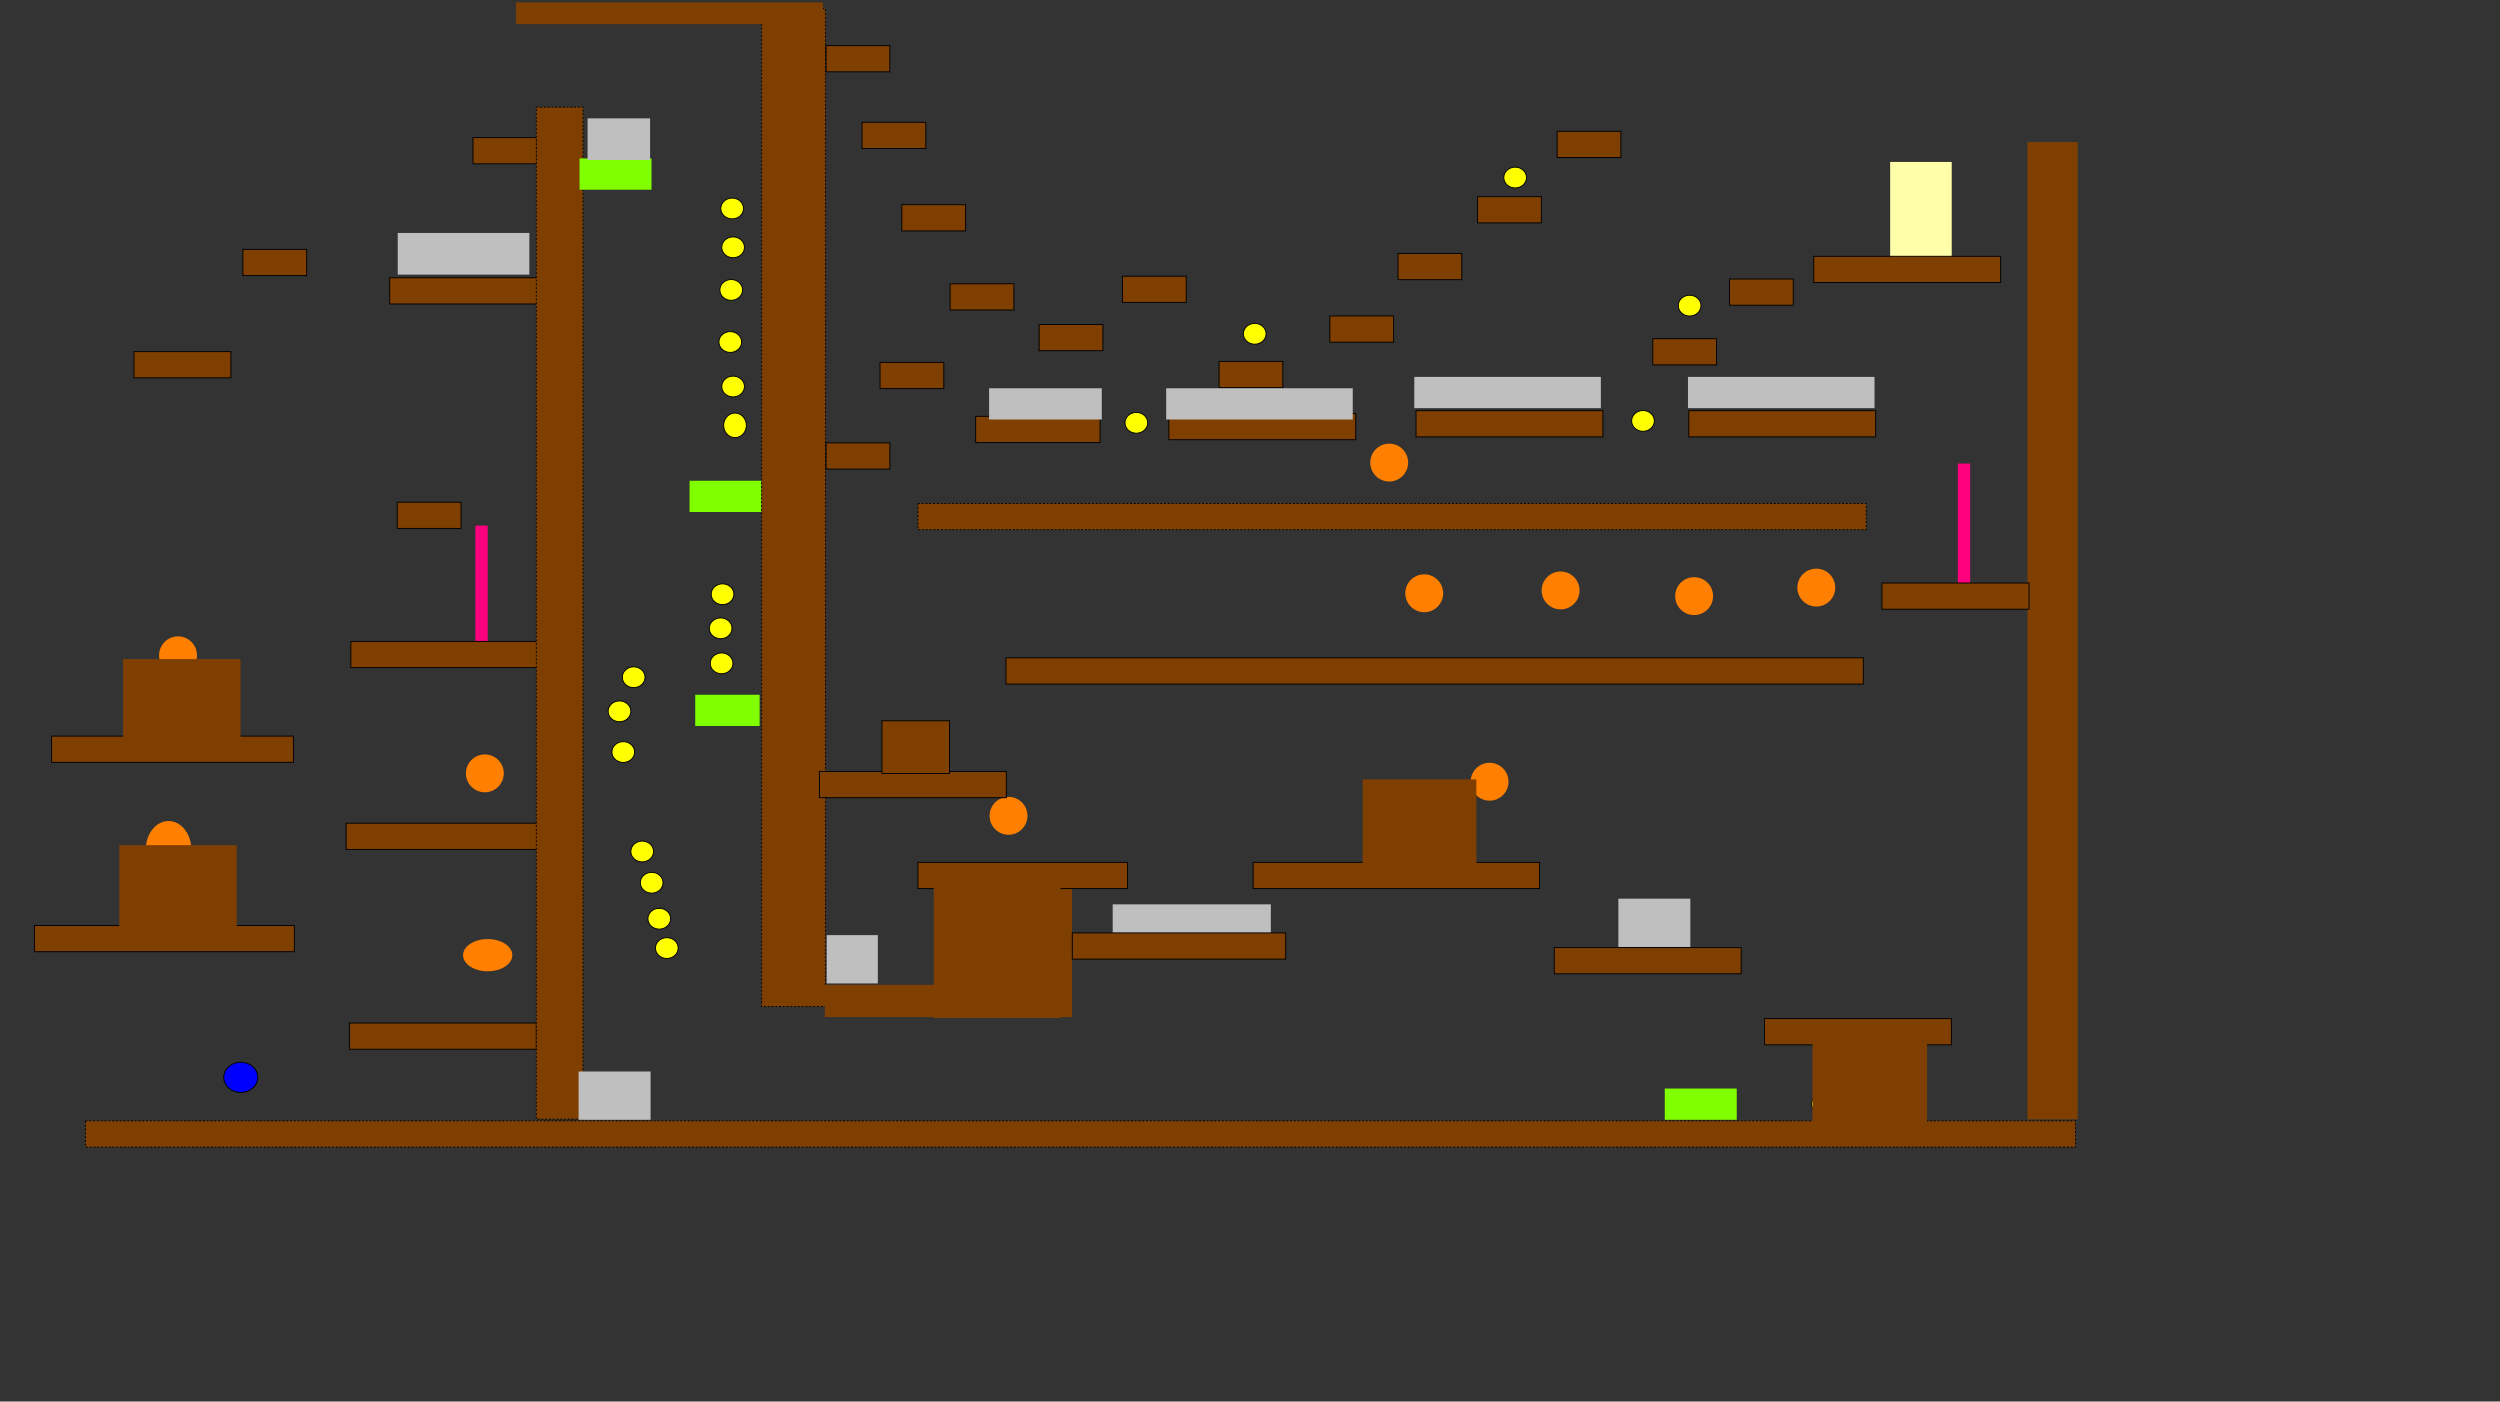 <svg width="2640" height="1480" xmlns="http://www.w3.org/2000/svg">
 <rect width="100%" height="100%" fill="#333333" stroke="none"/>
 <!-- Created with SVG-edit - http://svg-edit.googlecode.com/ -->
 <g display="inline">
  <title>Back</title>
  <rect fill="#ff007f" stroke-width="null" stroke-dasharray="null" stroke-linejoin="null" stroke-linecap="null" x="502" y="555" width="13" height="127" id="svg_86" stroke="#000000"/>
  <line fill="none" stroke-width="null" stroke-dasharray="null" stroke-linejoin="null" stroke-linecap="null" x1="523" y1="623" x2="264" y2="335" id="svg_87 move-svg_8" stroke="#000000"/>
  <line fill="none" stroke-width="null" stroke-dasharray="null" stroke-linejoin="null" stroke-linecap="null" opacity="0.5" x1="192" y1="336" x2="455" y2="135" id="svg_88 move-svg_83" stroke="#000000"/>
  <rect fill="#ff007f" stroke-width="null" stroke-dasharray="null" stroke-linejoin="null" stroke-linecap="null" x="2067.5" y="489.5" width="13" height="127" id="svg_101" stroke="#000000"/>
  <rect fill="#ffffaa" stroke-width="null" stroke-dasharray="null" stroke-linejoin="null" stroke-linecap="null" x="1996" y="171" width="65" height="105" id="svg_102" stroke="#000000"/>
  <rect fill="#ff007f" stroke-width="null" stroke-dasharray="null" stroke-linejoin="null" stroke-linecap="null" x="1992.5" y="1124.5" width="13" height="68" id="svg_111" stroke="#000000"/>
 </g>
 <g display="inline">
  <title>Main</title>
  <rect id="svg_5" height="27.701" width="255.355" y="777.316" x="54.489" fill="#7f3f00" stroke="#000000"/>
  <rect stroke="#000000" id="svg_4" height="27.701" width="203.355" y="869.316" x="365.489" fill="#7f3f00"/>
  <rect stroke="#000000" id="svg_3" height="27.701" width="274.355" y="977.316" x="36.489" fill="#7f3f00"/>
  <rect id="svg_2" height="27.701" width="197.355" y="1080.316" x="368.989" fill="#7f3f00" stroke="#000000"/>
  <rect id="svg_47" height="27.701" width="1001.355" y="531.647" x="969.319" fill="#7f3f00" stroke-dasharray="2,2" stroke="#000000"/>
  <rect id="svg_82" height="27.701" width="157.355" y="293.316" x="411.489" fill="#7f3f00" stroke="#000000"/>
  <rect id="svg_30" height="27.701" width="2101.355" y="1183.647" x="90.32" fill="#7f3f00" stroke-dasharray="2,2" stroke="#000000"/>
  <ellipse ry="16" rx="18" id="svg_6" cy="1137.663" cx="254.267" stroke-linecap="null" stroke-linejoin="null" stroke-dasharray="null" fill="#0000ff" stroke="#000000"/>
  <ellipse ry="11" rx="12" cy="322.75" cx="1784.25" stroke-linecap="null" stroke-linejoin="null" stroke-dasharray="null" fill="#ffff00" id="svg_40" stroke="#000000"/>
  <rect fill="#7f3f00" stroke-width="null" stroke-dasharray="null" stroke-linejoin="null" stroke-linecap="null" x="2141" y="150" width="53" height="1032" id="svg_61" stroke="#000000"/>
  <rect id="svg_7" height="27.701" width="197.355" y="677.316" x="370.489" fill="#7f3f00" stroke="#000000"/>
  <rect id="svg_8" height="27.701" width="67.355" y="530.316" x="419.489" fill="#7f3f00" stroke="#000000"/>
  <ellipse fill="#ff7f00" stroke-width="null" stroke-dasharray="null" stroke-linejoin="null" stroke-linecap="null" cx="515" cy="1008.667" id="svg_9" rx="26" ry="17" stroke="#000000"/>
  <ellipse fill="#ff7f00" stroke-width="null" stroke-dasharray="null" stroke-linejoin="null" stroke-linecap="null" cx="512" cy="816.667" id="svg_11" rx="20" ry="20" stroke="#000000"/>
  <rect id="svg_15" height="33" width="76" y="507.667" x="728.167" stroke-linecap="null" stroke-linejoin="null" stroke-dasharray="null" stroke-width="null" fill="#7fff00" stroke="#000000"/>
  <rect id="svg_18" height="33" width="68" y="733.667" x="734.167" stroke-linecap="null" stroke-linejoin="null" stroke-dasharray="null" stroke-width="null" fill="#7fff00" stroke="#000000"/>
  <ellipse ry="11" rx="12" cy="220.167" cx="773.167" stroke-linecap="null" stroke-linejoin="null" stroke-dasharray="null" fill="#ffff00" id="svg_20" stroke="#000000"/>
  <ellipse ry="11" rx="12" cy="261.167" cx="774.167" stroke-linecap="null" stroke-linejoin="null" stroke-dasharray="null" fill="#ffff00" id="svg_21" stroke="#000000"/>
  <ellipse ry="11" rx="12" cy="306.167" cx="772.167" stroke-linecap="null" stroke-linejoin="null" stroke-dasharray="null" fill="#ffff00" id="svg_22" stroke="#000000"/>
  <ellipse ry="11" rx="12" cy="361.167" cx="771.167" stroke-linecap="null" stroke-linejoin="null" stroke-dasharray="null" fill="#ffff00" id="svg_23" stroke="#000000"/>
  <ellipse ry="11" rx="12" cy="408.167" cx="774.167" stroke-linecap="null" stroke-linejoin="null" stroke-dasharray="null" fill="#ffff00" id="svg_24" stroke="#000000"/>
  <ellipse ry="13" rx="12" cy="449.167" cx="776.167" stroke-linecap="null" stroke-linejoin="null" stroke-dasharray="null" fill="#ffff00" id="svg_37" stroke="#000000"/>
  <ellipse ry="11" rx="12" cy="794.167" cx="658.167" stroke-linecap="null" stroke-linejoin="null" stroke-dasharray="null" fill="#ffff00" id="svg_52" stroke="#000000"/>
  <ellipse ry="11" rx="12" cy="715.167" cx="669.167" stroke-linecap="null" stroke-linejoin="null" stroke-dasharray="null" fill="#ffff00" id="svg_53" stroke="#000000"/>
  <ellipse ry="11" rx="12" cy="751.167" cx="654.167" stroke-linecap="null" stroke-linejoin="null" stroke-dasharray="null" fill="#ffff00" id="svg_54" stroke="#000000"/>
  <ellipse ry="11" rx="12" cy="899.167" cx="678.167" stroke-linecap="null" stroke-linejoin="null" stroke-dasharray="null" fill="#ffff00" id="svg_60" stroke="#000000"/>
  <ellipse ry="11" rx="12" cy="932.167" cx="688.167" stroke-linecap="null" stroke-linejoin="null" stroke-dasharray="null" fill="#ffff00" id="svg_77" stroke="#000000"/>
  <ellipse ry="11" rx="12" cy="970.167" cx="696.167" stroke-linecap="null" stroke-linejoin="null" stroke-dasharray="null" fill="#ffff00" id="svg_78" stroke="#000000"/>
  <ellipse ry="11" rx="12" cy="1001.167" cx="704.167" stroke-linecap="null" stroke-linejoin="null" stroke-dasharray="null" fill="#ffff00" id="svg_79" stroke="#000000"/>
  <rect id="svg_80" height="27.701" width="102.355" y="371.316" x="141.489" fill="#7f3f00" stroke="#000000"/>
  <rect id="svg_83" height="27.701" width="67.355" y="263.316" x="256.489" fill="#7f3f00" stroke="#000000"/>
  <rect height="27.701" width="67.355" y="145.316" x="499.489" fill="#7f3f00" id="svg_84" stroke="#000000"/>
  <ellipse id="svg_13" ry="11" rx="12" cy="444.497" cx="1734.997" stroke-linecap="null" stroke-linejoin="null" stroke-dasharray="null" fill="#ffff00" stroke="#000000"/>
  <ellipse id="svg_25" ry="11" rx="12" cy="187.497" cx="1599.997" stroke-linecap="null" stroke-linejoin="null" stroke-dasharray="null" fill="#ffff00" stroke="#000000"/>
  <ellipse id="svg_26" ry="11" rx="12" cy="352.497" cx="1324.997" stroke-linecap="null" stroke-linejoin="null" stroke-dasharray="null" fill="#ffff00" stroke="#000000"/>
  <ellipse id="svg_27" ry="11" rx="12" cy="446.497" cx="1199.997" stroke-linecap="null" stroke-linejoin="null" stroke-dasharray="null" fill="#ffff00" stroke="#000000"/>
  <rect id="svg_28" height="27.701" width="197.355" y="270.647" x="1915.32" fill="#7f3f00" stroke="#000000"/>
  <rect id="svg_29" height="27.701" width="197.355" y="1075.647" x="1863.32" fill="#7f3f00" stroke="#000000"/>
  <rect id="svg_31" height="27.701" width="197.355" y="1000.647" x="1641.32" fill="#7f3f00" stroke="#000000"/>
  <rect id="svg_32" height="51" width="76" y="948.997" x="1708.997" stroke-linecap="null" stroke-linejoin="null" stroke-dasharray="null" stroke-width="null" fill="#bfbfbf" stroke="#000000"/>
  <rect id="svg_33" height="27.701" width="302.355" y="910.647" x="1323.32" fill="#7f3f00" stroke="#000000"/>
  <ellipse id="svg_38" fill="#ff7f00" stroke-width="null" stroke-dasharray="null" stroke-linejoin="null" stroke-linecap="null" cx="1572.997" cy="825.497" rx="20" ry="20" stroke="#000000"/>
  <rect id="svg_41" height="27.701" width="905.355" y="694.647" x="1062.32" fill="#7f3f00" stroke="#000000"/>
  <ellipse id="svg_42" fill="#ff7f00" stroke-width="null" stroke-dasharray="null" stroke-linejoin="null" stroke-linecap="null" cx="1647.997" cy="623.497" rx="20" ry="20" stroke="#000000"/>
  <ellipse id="svg_43" fill="#ff7f00" stroke-width="null" stroke-dasharray="null" stroke-linejoin="null" stroke-linecap="null" cx="1788.997" cy="629.497" rx="20" ry="20" stroke="#000000"/>
  <ellipse id="svg_44" fill="#ff7f00" stroke-width="null" stroke-dasharray="null" stroke-linejoin="null" stroke-linecap="null" cx="1917.997" cy="620.497" rx="20" ry="20" stroke="#000000"/>
  <ellipse id="svg_45" fill="#ff7f00" stroke-width="null" stroke-dasharray="null" stroke-linejoin="null" stroke-linecap="null" cx="1503.997" cy="626.497" rx="20" ry="20" stroke="#000000"/>
  <rect id="svg_46" height="27.701" width="155.355" y="615.647" x="1987.32" fill="#7f3f00" stroke="#000000"/>
  <rect id="svg_48" height="27.701" width="131.355" y="439.647" x="1030.32" fill="#7f3f00" stroke="#000000"/>
  <rect id="svg_49" height="27.701" width="197.355" y="436.647" x="1234.32" fill="#7f3f00" stroke="#000000"/>
  <rect id="svg_50" height="27.701" width="197.355" y="433.647" x="1495.32" fill="#7f3f00" stroke="#000000"/>
  <rect id="svg_57" height="27.701" width="197.355" y="433.647" x="1783.32" fill="#7f3f00" stroke="#000000"/>
  <ellipse id="svg_58 speed-30" fill="#ff7f00" stroke-width="null" stroke-dasharray="null" stroke-linejoin="null" stroke-linecap="null" cx="1466.997" cy="488.497" rx="20" ry="20" stroke="#000000"/>
  <rect id="svg_67" height="27.701" width="67.355" y="382.647" x="929.32" fill="#7f3f00" stroke="#000000"/>
  <rect id="svg_68" height="27.701" width="67.355" y="299.647" x="1003.32" fill="#7f3f00" stroke="#000000"/>
  <rect id="svg_69" height="27.701" width="67.355" y="342.647" x="1097.32" fill="#7f3f00" stroke="#000000"/>
  <rect id="svg_70" height="27.701" width="67.355" y="291.647" x="1185.32" fill="#7f3f00" stroke="#000000"/>
  <rect id="svg_71" height="27.701" width="67.355" y="381.647" x="1287.32" fill="#7f3f00" stroke="#000000"/>
  <rect id="svg_72" height="27.701" width="67.355" y="333.647" x="1404.32" fill="#7f3f00" stroke="#000000"/>
  <rect id="svg_73" height="27.701" width="67.355" y="267.647" x="1476.32" fill="#7f3f00" stroke="#000000"/>
  <rect id="svg_74" height="27.701" width="67.355" y="207.647" x="1560.32" fill="#7f3f00" stroke="#000000"/>
  <rect id="svg_75" height="27.701" width="67.355" y="138.647" x="1644.32" fill="#7f3f00" stroke="#000000"/>
  <rect id="svg_76" height="27.701" width="67.355" y="357.647" x="1745.32" fill="#7f3f00" stroke="#000000"/>
  <rect id="svg_85" height="27.701" width="67.355" y="294.647" x="1826.32" fill="#7f3f00" stroke="#000000"/>
  <rect fill="#bfbfbf" stroke-width="null" stroke-dasharray="null" stroke-linejoin="null" stroke-linecap="null" x="420" y="246" width="139" height="44" id="svg_1" stroke="#000000"/>
  <rect height="1068.701" width="49.355" y="113.15" x="566.323" fill="#7f3f00" id="svg_16" stroke-dasharray="2,2" stroke="#000000"/>
  <rect id="svg_14" height="33" width="76" y="167.333" x="612" stroke-linecap="null" stroke-linejoin="null" stroke-dasharray="null" stroke-width="null" fill="#7fff00" stroke="#000000"/>
  <rect fill="#bfbfbf" stroke-width="null" stroke-dasharray="null" stroke-linejoin="null" stroke-linecap="null" x="620.5" y="125" width="66" height="44" id="svg_81" stroke="#000000"/>
  <rect height="1053.701" width="67.355" y="9.149" x="804.323" fill="#7f3f00" id="svg_17" stroke-dasharray="2,2" stroke="#000000"/>
  <rect id="svg_66" height="27.701" width="67.355" y="467.647" x="872.32" fill="#7f3f00" stroke="#000000"/>
  <rect id="svg_62" height="33" width="119" y="409.997" x="1044.497" stroke-linecap="null" stroke-linejoin="null" stroke-dasharray="null" stroke-width="null" fill="#bfbfbf" stroke="#000000"/>
  <rect id="svg_63" height="33" width="197" y="409.997" x="1231.497" stroke-linecap="null" stroke-linejoin="null" stroke-dasharray="null" stroke-width="null" fill="#bfbfbf" stroke="#000000"/>
  <rect id="svg_64" height="33" width="197" y="397.997" x="1493.497" stroke-linecap="null" stroke-linejoin="null" stroke-dasharray="null" stroke-width="null" fill="#bfbfbf" stroke="#000000"/>
  <rect id="svg_65" height="33" width="197" y="397.997" x="1782.497" stroke-linecap="null" stroke-linejoin="null" stroke-dasharray="null" stroke-width="null" fill="#bfbfbf" stroke="#000000"/>
  <rect stroke="#000000" fill="#7f3f00" stroke-width="null" stroke-dasharray="null" stroke-linejoin="null" stroke-linecap="null" x="871" y="1040" width="197" height="34" id="svg_91"/>
  <rect height="51" width="54" y="987.5" x="873" stroke-linecap="null" stroke-linejoin="null" stroke-dasharray="null" stroke-width="null" fill="#bfbfbf" id="svg_93" stroke="#000000"/>
  <ellipse ry="11" rx="12" cy="980" cx="1050" stroke-linecap="null" stroke-linejoin="null" stroke-dasharray="null" fill="#ffff00" id="svg_94" stroke="#000000"/>
  <ellipse ry="11" rx="12" cy="1016" cx="1041" stroke-linecap="null" stroke-linejoin="null" stroke-dasharray="null" fill="#ffff00" id="svg_95" stroke="#000000"/>
  <ellipse ry="11" rx="12" cy="982" cx="1088" stroke-linecap="null" stroke-linejoin="null" stroke-dasharray="null" fill="#ffff00" id="svg_96" stroke="#000000"/>
  <ellipse ry="11" rx="12" cy="1018" cx="1094" stroke-linecap="null" stroke-linejoin="null" stroke-dasharray="null" fill="#ffff00" id="svg_97" stroke="#000000"/>
  <rect height="27.701" width="67.355" y="216.15" x="952.323" fill="#7f3f00" id="svg_98" stroke="#000000"/>
  <rect height="27.701" width="67.355" y="129.15" x="910.323" fill="#7f3f00" id="svg_99" stroke="#000000"/>
  <rect height="27.701" width="67.355" y="48.15" x="872.323" fill="#7f3f00" id="svg_100" stroke="#000000"/>
  <ellipse ry="11" rx="12" cy="627.5" cx="763" stroke-linecap="null" stroke-linejoin="null" stroke-dasharray="null" fill="#ffff00" id="svg_55" stroke="#000000"/>
  <ellipse ry="11" rx="12" cy="663.5" cx="761" stroke-linecap="null" stroke-linejoin="null" stroke-dasharray="null" fill="#ffff00" id="svg_56" stroke="#000000"/>
  <ellipse ry="11" rx="12" cy="700.5" cx="762" stroke-linecap="null" stroke-linejoin="null" stroke-dasharray="null" fill="#ffff00" id="svg_59" stroke="#000000"/>
  <rect fill="#7f3f00" stroke-width="null" stroke-dasharray="null" stroke-linejoin="null" stroke-linecap="null" x="545" y="2.5" width="324" height="23" id="svg_108" stroke="#000000"/>
  <rect height="51" width="76" y="1131.5" x="611" stroke-linecap="null" stroke-linejoin="null" stroke-dasharray="null" stroke-width="null" fill="#bfbfbf" id="svg_110" stroke="#000000"/>
  <rect fill="#7f3f00" stroke-width="null" stroke-dasharray="null" stroke-linejoin="null" stroke-linecap="null" x="1119" y="938" width="13" height="136" id="svg_113" stroke="#000000"/>
  <ellipse ry="11" rx="12" cy="1166" cx="1925" stroke-linecap="null" stroke-linejoin="null" stroke-dasharray="null" fill="#ffff00" stroke="#000000" id="svg_115"/>
  <rect height="33" width="76" y="1149.5" x="1758" stroke-linecap="null" stroke-linejoin="null" stroke-dasharray="null" stroke-width="null" fill="#7fff00" stroke="#000000" id="svg_116"/>
  <ellipse fill="#ff7f00" stroke-width="null" stroke-dasharray="null" stroke-linejoin="null" stroke-linecap="null" cx="188" cy="692" rx="20" ry="20" stroke="#000000" id="svg_12"/>
  <ellipse fill="#ff7f00" stroke-width="null" stroke-dasharray="null" stroke-linejoin="null" stroke-linecap="null" cx="178" cy="897" rx="24" ry="30" stroke="#000000" id="svg_10"/>
  <rect id="svg_35" height="33" width="167" y="954.997" x="1174.997" stroke-linecap="null" stroke-linejoin="null" stroke-dasharray="null" stroke-width="null" fill="#bfbfbf" stroke="#000000"/>
  <rect stroke="#000000" id="svg_19" height="27.701" width="225.355" y="985.15" x="1132.323" fill="#7f3f00"/>
  <rect id="svg_34" height="27.701" width="221.355" y="910.647" x="969.32" fill="#7f3f00" stroke="#000000"/>
  <ellipse id="svg_36" fill="#ff7f00" stroke-width="null" stroke-dasharray="null" stroke-linejoin="null" stroke-linecap="null" cx="1064.997" cy="861.497" rx="20" ry="20" stroke="#000000"/>
  <rect id="svg_39" height="27.701" width="197.355" y="814.647" x="865.32" fill="#7f3f00" stroke="#000000"/>
  <rect height="55.701" width="71.355" y="761.15" x="931.323" fill="#7f3f00" id="svg_89" stroke="#000000"/>
 </g>
 <g display="inline">
  <title>Front (hiding)</title>
  <rect fill="#7f3f00" stroke-width="null" stroke-dasharray="null" stroke-linejoin="null" stroke-linecap="null" x="1439" y="823" width="120" height="89" id="svg_90" stroke="#000000"/>
  <rect fill="#7f3f00" stroke-width="null" stroke-dasharray="null" stroke-linejoin="null" stroke-linecap="null" x="986" y="929" width="134" height="146" id="svg_92" stroke="#000000"/>
  <rect fill="#7f3f00" stroke-width="null" stroke-dasharray="null" stroke-linejoin="null" stroke-linecap="null" x="130" y="696" width="124" height="87" id="svg_121" stroke="#000000"/>
  <rect fill="#7f3f00" stroke-width="null" stroke-dasharray="null" stroke-linejoin="null" stroke-linecap="null" x="1914" y="1099" width="121" height="99" id="svg_114" stroke="#000000"/>
  <rect fill="#7f3f00" stroke-width="null" stroke-dasharray="null" stroke-linejoin="null" stroke-linecap="null" x="126" y="892.5" width="124" height="87" stroke="#000000" id="svg_122"/>
 </g>
</svg>